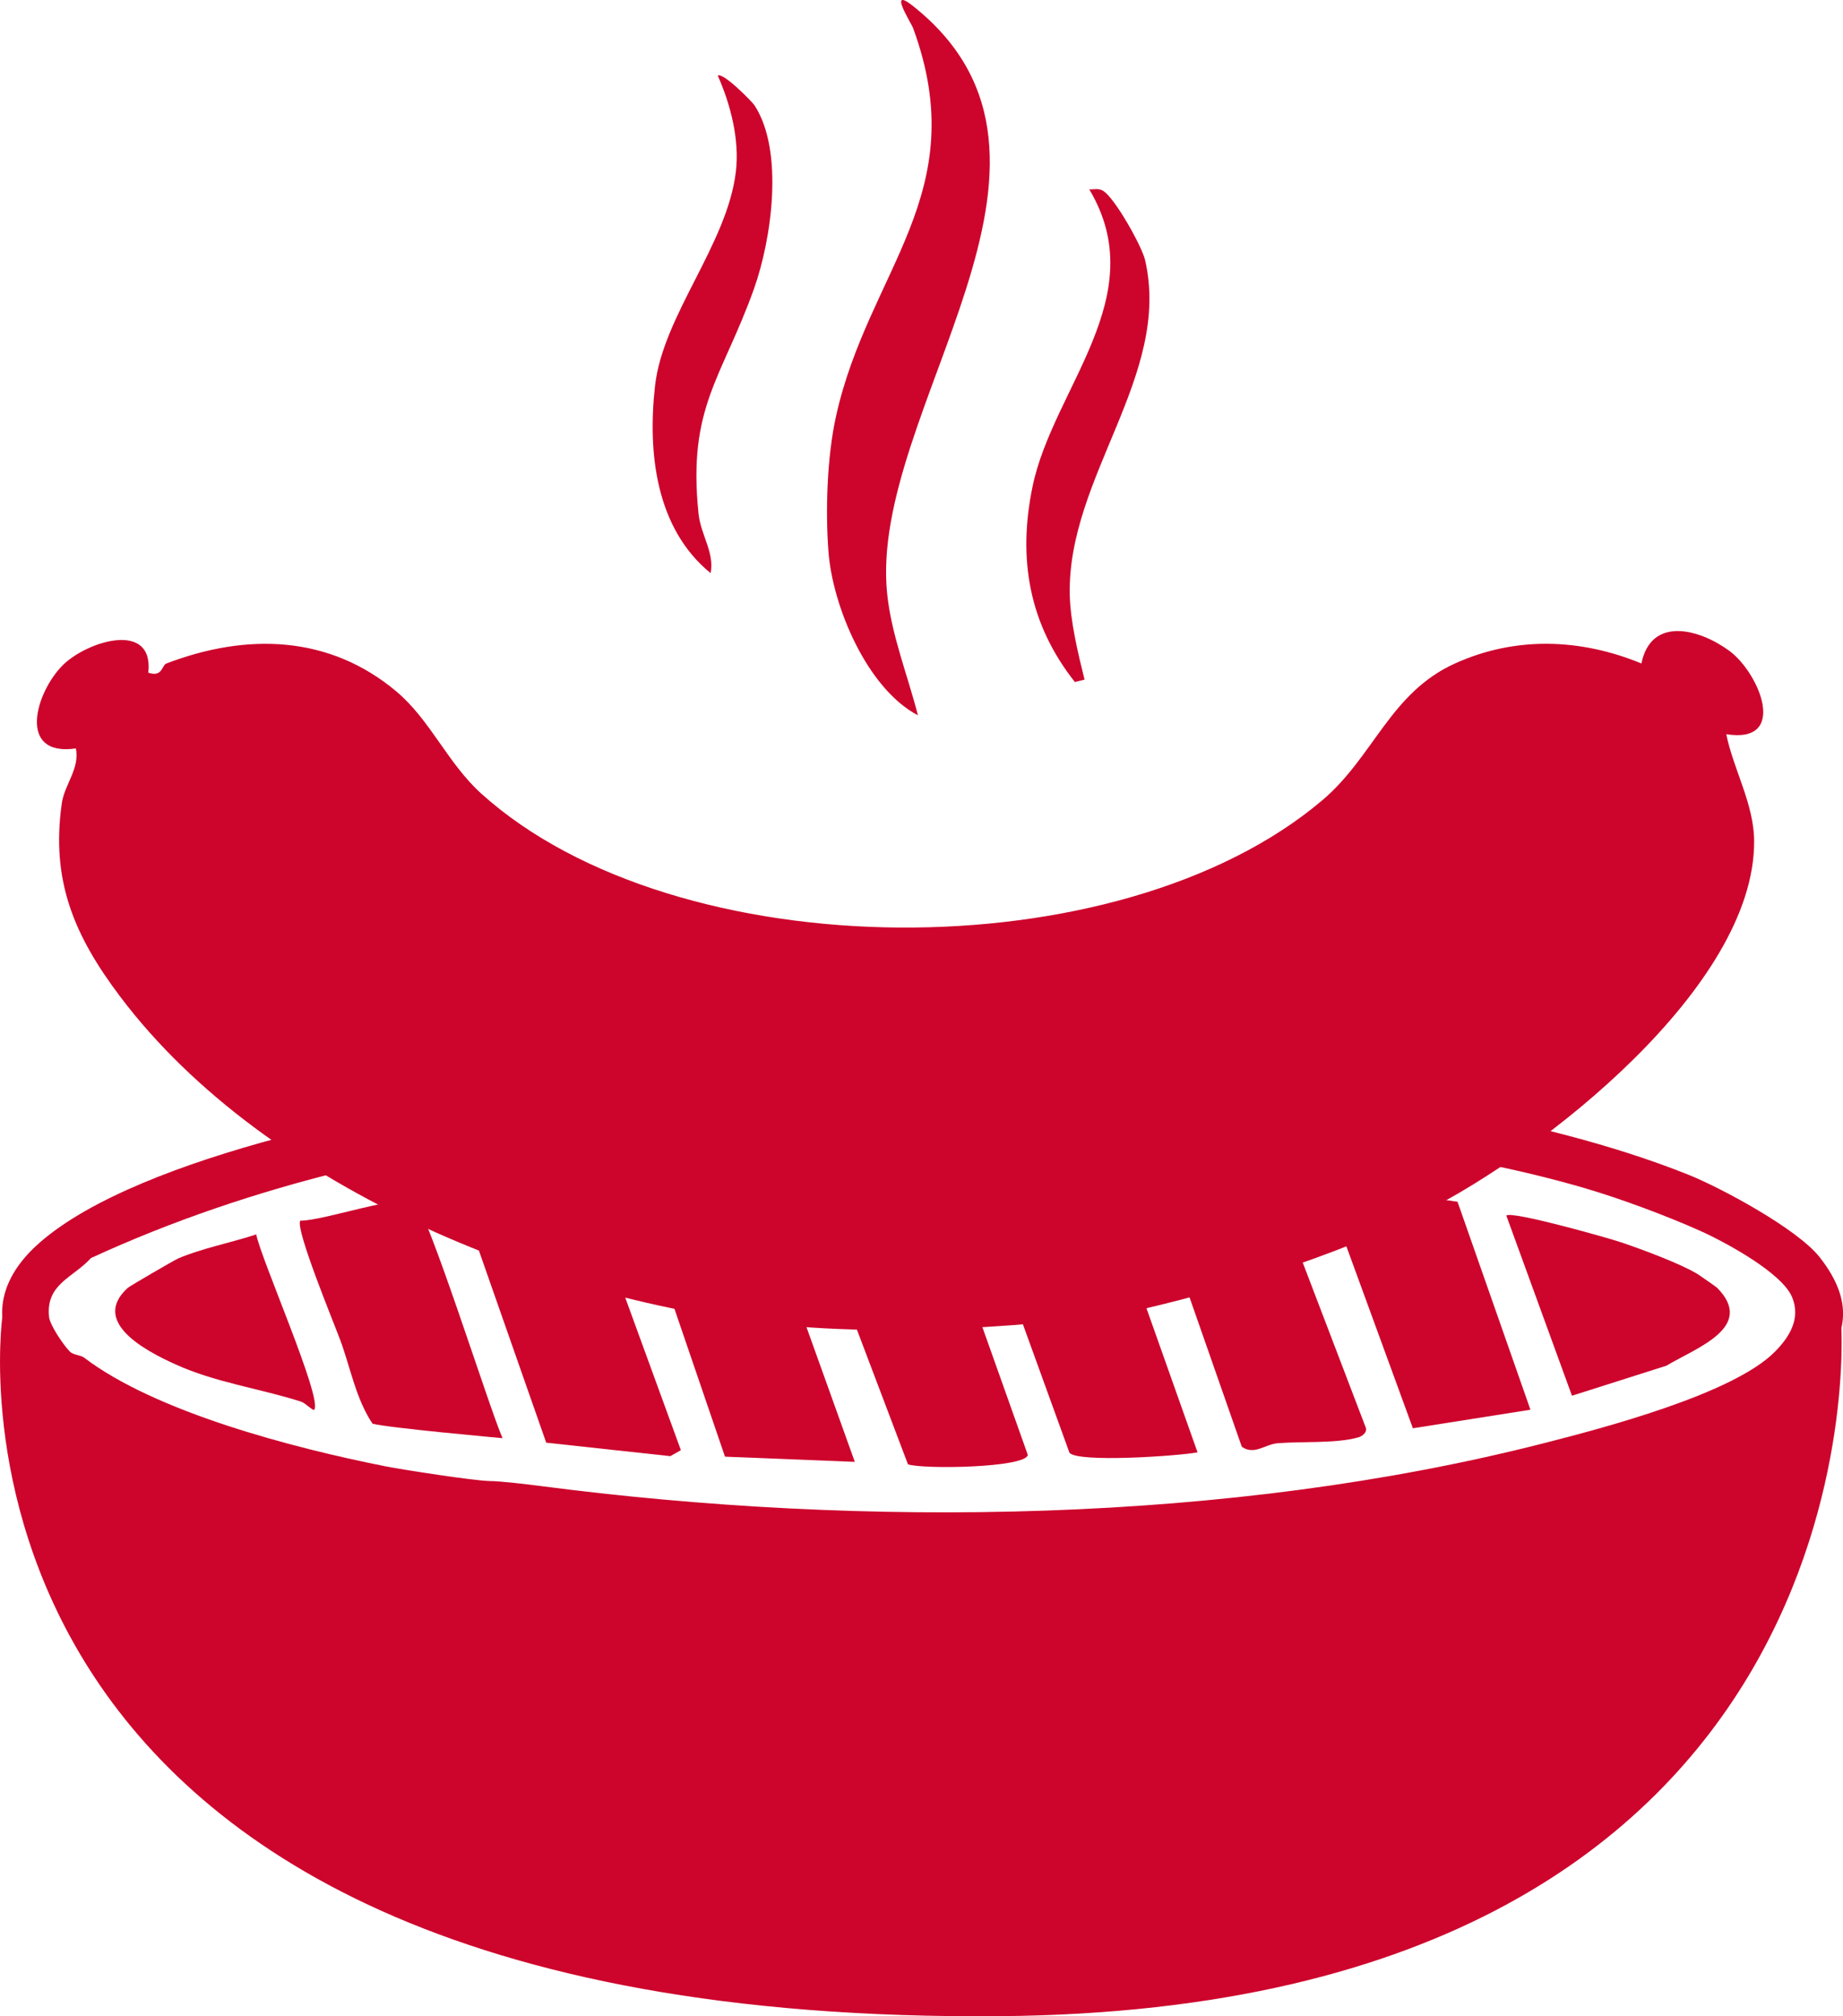 <svg width="32" height="35" viewBox="0 0 32 35" fill="none" xmlns="http://www.w3.org/2000/svg">
<g clip-path="url(#clip0_888_1518)">
<path d="M13.843 23.027C9.695 22.687 4.629 20.673 2.086 17.299C1.294 16.248 0.881 15.297 1.073 13.945C1.121 13.612 1.386 13.349 1.318 12.992C0.287 13.14 0.619 12.009 1.096 11.541C1.516 11.129 2.674 10.766 2.575 11.677C2.824 11.761 2.808 11.548 2.888 11.518C4.289 10.982 5.723 11.026 6.887 12.007C7.468 12.496 7.777 13.253 8.354 13.774C11.736 16.829 19.431 16.886 22.962 13.889C23.853 13.133 24.137 12.027 25.261 11.518C26.312 11.041 27.443 11.082 28.5 11.517C28.667 10.697 29.496 10.91 30.024 11.296C30.551 11.683 31.059 12.918 29.973 12.745C30.099 13.36 30.453 13.955 30.457 14.596C30.475 17.121 26.801 20.001 24.712 21.046C23.178 21.812 21.221 22.417 19.608 22.778C19.302 22.846 16.365 23.233 13.842 23.026L13.843 23.027Z" fill="#CD042C"/>
<path d="M29.309 20.389C29.877 20.616 31.207 21.33 31.595 21.824C32.231 22.633 32.09 23.279 31.379 23.969C30.473 24.845 29.082 25.185 27.893 25.547C21.751 27.417 13.647 27.397 7.256 26.286C5.543 25.988 1.015 25.06 0.199 23.429C-0.164 22.704 0.119 22.067 0.695 21.565C2.452 20.035 7.114 19.144 9.439 18.877C14.975 18.24 24.15 18.33 29.309 20.389V20.389ZM27.552 20.635C25.142 19.928 22.582 19.706 20.088 19.528C13.893 19.086 7.205 19.247 1.58 21.838C1.268 22.181 0.791 22.288 0.852 22.861C0.867 23.005 1.106 23.354 1.211 23.46C1.273 23.524 1.396 23.519 1.459 23.566C2.702 24.512 5.075 25.131 6.681 25.451C6.969 25.509 8.241 25.706 8.505 25.709C8.685 25.71 9.151 25.765 9.351 25.791C15.017 26.532 21.346 26.445 26.791 25.056C27.849 24.786 30.099 24.196 30.821 23.461C31.081 23.197 31.266 22.882 31.117 22.519C30.944 22.096 29.96 21.564 29.525 21.368C28.928 21.1 28.116 20.801 27.552 20.636V20.635Z" fill="#CD042C"/>
<path d="M15.863 0.113C19.228 2.799 15.072 7.128 15.404 10.309C15.478 11.025 15.762 11.729 15.938 12.417C15.054 11.953 14.458 10.527 14.385 9.582C14.33 8.863 14.36 7.935 14.514 7.234C15.072 4.696 16.909 3.362 15.855 0.49C15.824 0.402 15.396 -0.261 15.864 0.113L15.863 0.113Z" fill="#CD042C"/>
<path d="M19.148 3.309C19.353 3.426 19.828 4.278 19.882 4.514C20.344 6.518 18.533 8.273 18.574 10.322C18.584 10.788 18.718 11.344 18.831 11.797L18.663 11.839C17.867 10.832 17.668 9.702 17.928 8.447C18.282 6.734 20.024 5.148 18.913 3.287C18.992 3.29 19.073 3.265 19.148 3.309Z" fill="#CD042C"/>
<path d="M13.104 1.834C13.617 2.629 13.396 4.16 13.091 5.014C12.537 6.566 11.935 7.066 12.129 8.92C12.167 9.284 12.41 9.597 12.338 9.949C11.386 9.172 11.243 7.86 11.373 6.7C11.511 5.47 12.626 4.249 12.777 2.979C12.842 2.428 12.688 1.82 12.463 1.314C12.548 1.245 13.062 1.767 13.105 1.834H13.104Z" fill="#CD042C"/>
<path d="M16.017 20.112L17.846 25.256C17.805 25.479 16.035 25.508 15.765 25.419L13.877 20.439L13.922 20.112H16.017Z" fill="#CD042C"/>
<path d="M20.793 25.211C20.453 25.275 18.694 25.395 18.568 25.215L16.811 20.368L16.864 20.121C17.033 20.021 18.919 20.194 19.073 20.36L20.793 25.211Z" fill="#CD042C"/>
<path d="M14.842 25.376L12.588 25.286L10.904 20.36C11.329 20.357 12.769 20.124 13.042 20.359L14.842 25.376Z" fill="#CD042C"/>
<path d="M22.031 20.377L23.711 24.774C23.747 24.859 23.658 24.93 23.583 24.951C23.2 25.061 22.587 25.018 22.18 25.053C21.966 25.072 21.772 25.267 21.561 25.113L19.869 20.277L22.03 20.377H22.031Z" fill="#CD042C"/>
<path d="M9.484 25.043L7.973 20.732C8.027 20.649 8.084 20.623 8.182 20.606C8.77 20.508 9.536 20.652 10.066 20.36L11.822 25.173L11.639 25.277L9.484 25.043Z" fill="#CD042C"/>
<path d="M25.307 20.861L26.573 24.471L24.532 24.793L22.971 20.524L25.307 20.861Z" fill="#CD042C"/>
<path d="M7.201 20.87C7.412 20.989 8.506 24.478 8.726 24.965C8.726 24.965 6.717 24.784 6.468 24.713C6.177 24.281 6.084 23.733 5.904 23.252C5.801 22.974 5.12 21.325 5.214 21.189C5.617 21.193 6.942 20.726 7.2 20.87H7.201Z" fill="#CD042C"/>
<path d="M29.475 22.116C29.502 22.133 29.801 22.34 29.816 22.356C30.489 23.041 29.444 23.399 28.936 23.706L27.294 24.228L26.154 21.1C26.25 21.018 27.889 21.479 28.15 21.566C28.507 21.687 29.169 21.931 29.475 22.116Z" fill="#CD042C"/>
<path d="M5.458 24.471C5.438 24.498 5.301 24.353 5.226 24.33C4.498 24.099 3.741 24 3.038 23.68C2.532 23.45 1.569 22.947 2.217 22.357C2.254 22.323 3.033 21.871 3.094 21.845C3.484 21.676 4.038 21.564 4.449 21.428C4.53 21.852 5.601 24.274 5.457 24.47L5.458 24.471Z" fill="#CD042C"/>
<path d="M31.97 23.019C31.97 23.019 32.749 34.865 17.37 34.998C-1.687 35.162 0.041 22.855 0.041 22.855C0.041 22.855 2.994 26.739 16.423 26.739C29.852 26.739 31.97 23.019 31.97 23.019Z" fill="#CD042C"/>
</g>
<defs>
<clipPath id="clip0_888_1518">
<rect width="32" height="35" fill="white"/>
</clipPath>
</defs>
</svg>


